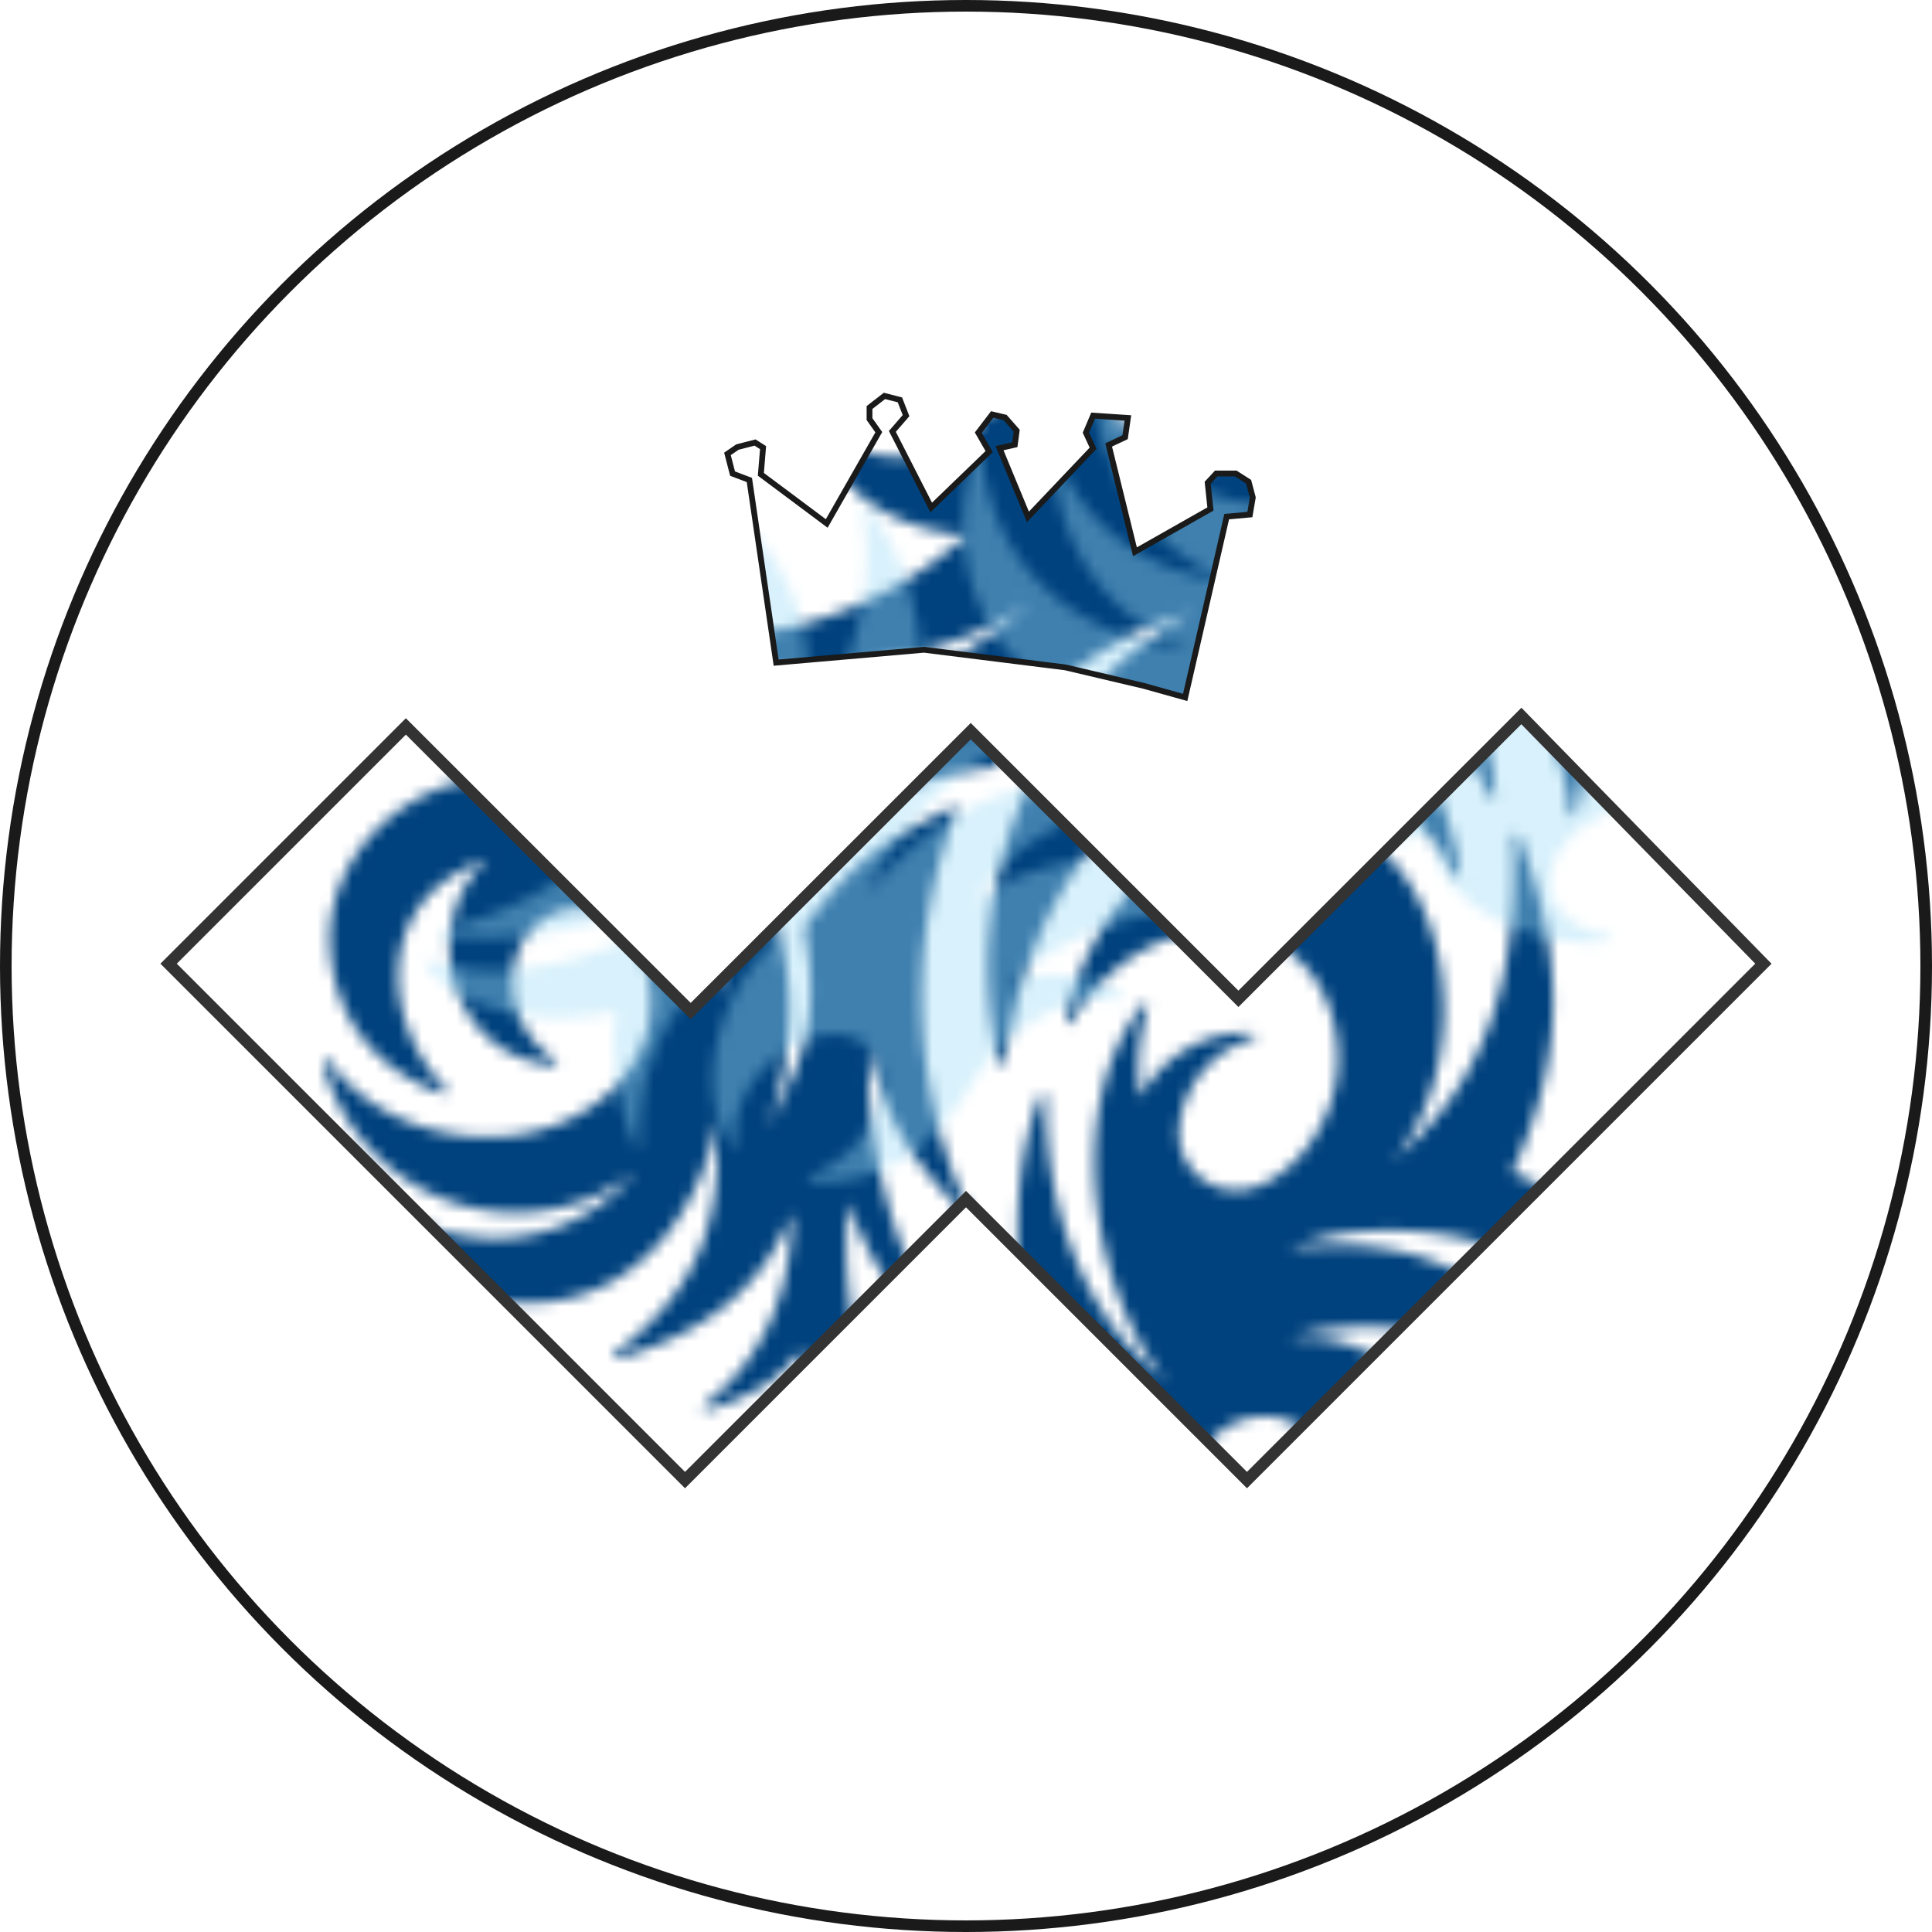 <svg id="shlogo" xmlns="http://www.w3.org/2000/svg" xmlns:xlink="http://www.w3.org/1999/xlink" viewBox="0 0 166.6 166.6"><defs><style>.cls-1{fill:none;}.cls-2{fill:#00427e;}.cls-3{fill:#9ddcf9;opacity:0.4;}.cls-4,.cls-6{stroke:#1a1a1a;}.cls-4,.cls-5,.cls-6{stroke-miterlimit:10;}.cls-4{fill:url(#linear-gradient);}.cls-5{stroke:#333;fill:url(#Jive);}.cls-6{stroke-width:0.5px;fill:url(#Jive-3);}</style><linearGradient id="linear-gradient" x1="0.5" y1="83.3" x2="166.1" y2="83.3" gradientUnits="userSpaceOnUse"><stop offset="0" stop-color="#fff"/><stop offset="1" stop-color="#fff"/></linearGradient><pattern id="Jive" data-name="Jive" x="-137.13" y="-29.86" width="164.22" height="168.54" patternUnits="userSpaceOnUse" viewBox="0 0 164.22 168.54"><rect class="cls-1" width="164.22" height="168.54"/><path class="cls-2" d="M26.7,93.59a.24.24,0,0,1,.24-.2c12.91-.14,24.76-3.27,34-11.52-8,5.56-22.94,7.51-31.52,3.62a.25.25,0,0,1-.14-.29A.23.23,0,0,1,29.5,85c10.68.29,19.28-3,26-9-6.87-.42-12.57-4.74-12.55-9.84a.25.25,0,0,1,.2-.25.24.24,0,0,1,.28.14C44.53,68.58,48.16,69.87,52,69c4.18-1,7-4.19,6.31-7.16-.48-2-2.44-3.41-5-3.79a.25.25,0,0,1,0-.5,17.43,17.43,0,0,1,3.31,0c6.49.62,11.52,4.6,12,9.18,4.72-.55,8.89-3.16,10.38-6.78a.27.27,0,0,1,.28-.15.26.26,0,0,1,.21.23c.38,4.75-1.26,7.84-5,10.85a21.87,21.87,0,0,1,17.26.54.27.27,0,0,1,.14.28.27.27,0,0,1-.24.21A16.22,16.22,0,0,0,80,77c18.25-5.14,33.08,6.2,28,23a.25.25,0,0,1-.27.18.25.25,0,0,1-.22-.23c-.92-9.71-7.71-16.12-17.86-17.08A17.46,17.46,0,0,1,101.1,98.41a.25.25,0,0,1-.48.12,16.75,16.75,0,0,0-14.16-9.81c6.33,2.58,10.39,8.6,11.57,16.42a.26.26,0,0,1-.18.28.26.26,0,0,1-.3-.13C93.69,97.71,85.39,92.5,75.1,96.48c-10.61,4.11-15.27,16.39-16.3,25a.26.26,0,0,1-.24.22.25.25,0,0,1-.26-.19c-3.72-15.69,3.58-31.95,16.64-38.84-7.1,2-13.44,6.26-17,13.35-8.29,1-14,3.86-16.86,9.24a.25.25,0,0,1-.29.13.26.26,0,0,1-.18-.27c.18-2.11.94-6.33,4.07-8.27-7,0-12.51-.89-17.8-3A.26.26,0,0,1,26.7,93.59Zm29.48,53.47a.26.26,0,0,0-.31,0,.25.25,0,0,0,0,.31c1.62,2.8.14,6.82-3,6.82-5.72,0-8.47-10.77-7.6-20.6,2.17,5.76,4,8.06,7.35,10.8a.24.24,0,0,0,.32,0,.25.25,0,0,0,.07-.32A46.5,46.5,0,0,1,47,120c1.46,6,3.2,9.32,8.13,14.38a.24.24,0,0,0,.32,0,.25.25,0,0,0,.09-.31,44.29,44.29,0,0,1-.95-34.27.25.25,0,0,0-.34-.32c-5.21,2.55-8.27,4.23-12.76,10.39,1.36,7.4.23,11-3.17,17.19,3.94-9.91,1.84-23.89-8.19-29.59a.25.25,0,0,0-.32.07.25.25,0,0,0,0,.33A17.89,17.89,0,0,1,34,115.85c1.53-10.39-7.59-19.12-17.78-19.12C6.61,96.73.06,104.24.6,111.67s5.45,11,9.67,12.5a.25.25,0,0,0,.3-.1.26.26,0,0,0,0-.32c-5.61-5.69-6.38-16.49,3.58-19.76-5.86,5.06-3.69,16.83,5.69,17.73a.26.26,0,0,0,.27-.17.26.26,0,0,0-.11-.3,8,8,0,0,1-3.67-6.57c0-4.68,3.42-6.51,5.67-6.51,3.42,0,6.26,3.25,6.26,8.18,0,5.84-5.26,10.68-12,11.43S3.43,125.63.46,121.32a.25.25,0,0,0-.31-.09.27.27,0,0,0-.14.3A17.15,17.15,0,0,0,26.9,131c-6.62,7.5-17,7.6-25.73-.09a.26.26,0,0,0-.32,0,.25.25,0,0,0-.07.31c2.67,5.41,9.25,11.82,18.6,10.89,8.56-.86,13.53-9,14.53-15.69.55,8.52-1.4,14.53-8.76,20.14a.28.28,0,0,0-.07.32.26.26,0,0,0,.3.13c6.78-2,12.23-5.43,15.05-12.55,0,6.16-2.14,12.38-7.53,16.51a.25.25,0,0,0-.07.32.26.26,0,0,0,.3.13c3.45-1,6.17-2.49,8.13-5.19,1.31,11.1,6.52,17.7,12.53,17.7,4.12,0,7.2-3,7.2-7.88A11.35,11.35,0,0,0,56.18,147.06Zm99.23-91.61c-3.16-3.91-9.54-5.4-16.43-4A22.82,22.82,0,0,0,137.37,40a.27.27,0,0,0-.29-.14.27.27,0,0,0-.2.26c.38,8.77-4.62,15.85-13.45,18.91,6.91-4.75,8.93-14.19,5.64-19.06a.25.25,0,0,0-.46.18c.37,2.06-.6,4.69-2.71,6.73-2.91,2.81-6.85,3.45-8.81,1.43s-1.2-6,1.71-8.76a9.72,9.72,0,0,1,3.44-2.19.24.24,0,0,0,.17-.27.25.25,0,0,0-.23-.22c-6.39-.55-10.77,3.25-13.51,7.88s-7.57,8.41-13.21,7.67a.25.25,0,0,0-.28.17.26.26,0,0,0,.11.3,11.05,11.05,0,0,0,9.86,1c-5.79,4.91-14,7.74-21.84,5.23a.25.25,0,0,0-.29.1.26.26,0,0,0,0,.31c5.91,6.56,17.69,6.69,25.11,1.37-3,4.32-7.07,7.49-14.29,8.48a.25.25,0,0,0-.22.22.24.24,0,0,0,.16.27c8.29,3.08,16.6,0,23.45-8.22a26.39,26.39,0,0,1-14.77,14,.24.24,0,0,0-.16.28.25.25,0,0,0,.24.21c3.94.08,7.49-.86,12.27-3.57-3.51,5.69-2.74,15.64,2.37,22.26a.24.24,0,0,0,.3.07.25.25,0,0,0,.15-.27c-1.18-7.2,1.3-15.33,5.61-19.64a18.16,18.16,0,0,0,5.89,19.64.27.27,0,0,0,.26,0,.26.26,0,0,0,.16-.21c1.23-9.42,11.77-19,20.6-19.77a.25.25,0,0,0,.23-.24.24.24,0,0,0-.2-.26,20.8,20.8,0,0,0-12.38,1A21.81,21.81,0,0,1,147.38,69a.25.25,0,0,0,.18-.27.27.27,0,0,0-.24-.22,20.44,20.44,0,0,0-12.73,3.53A31.43,31.43,0,0,1,154,58.56a.27.27,0,0,0,.2-.26.26.26,0,0,0-.23-.24c-11.92-1.3-21.75,3.32-28.22,11.92,1.65-4.9,6.36-9.76,12.94-12.62,5.85-2.55,11.85-3,16.43-1.51a.25.25,0,0,0,.27-.4ZM102.51,131c4.8-10.49,4.46-18.69.59-29.06a.28.28,0,0,0-.29-.16.26.26,0,0,0-.2.26c.62,12.63-2.83,21.66-10.3,27.81,8.25-9.85,4.35-29.56-8.82-29.56-9.59,0-17.52,8-19.46,17.53a.25.25,0,0,0,.16.28.26.26,0,0,0,.31-.1c2.84-4.76,7.41-7.85,12.46-7.85,8.13,0,10.54,6.46,10.54,11,0,6.19-4.93,11.35-8.71,11.35a4.94,4.94,0,0,1-5-4.93,8.86,8.86,0,0,1,6.38-8.16.26.26,0,0,0,.17-.28.24.24,0,0,0-.25-.22,10.47,10.47,0,0,0-9.63,5.57,17.45,17.45,0,0,1,.64-7.73.23.23,0,0,0-.12-.29.26.26,0,0,0-.32.06c-7.35,9.4-3.83,25.63,2,32.36-5.53-4-10.42-12.63-10.34-24.39a.25.25,0,0,0-.2-.25.26.26,0,0,0-.29.15c-4.11,10.25-1.93,29.25,9.28,39.85a20,20,0,0,1-9.12-.69.26.26,0,0,0-.3.12.25.25,0,0,0,.06.32c4.09,3.45,9.81,4.54,15.27,4.54C72.26,163,73.82,152,81.31,152c5.35,0,7.78,8.3,3.65,12.79a.26.26,0,0,0,0,.31.27.27,0,0,0,.3.1c4.78-1.66,9.94-5.79,9.94-11,0-5-4.81-9.39-11.8-9,8.82-2.5,18,.27,22.88,6.25a.26.26,0,0,0,.45-.22c-2.79-10.72-12-15.2-23.44-13.71,9.28-3.75,23.25-.48,29.42,7.31a.25.25,0,0,0,.31.08.27.27,0,0,0,.14-.28C111.76,137.92,108.27,133,102.51,131Z"/><path class="cls-3" d="M137.53,74.94a.26.26,0,0,1-.25.21c-12.91.14-24.75,3.27-34,11.52,8-5.56,22.94-7.51,31.53-3.62a.25.25,0,0,1,.14.29.26.26,0,0,1-.26.19c-10.68-.29-19.28,3-26,9,6.87.42,12.57,4.74,12.56,9.84a.27.27,0,0,1-.21.25.27.27,0,0,1-.28-.14c-1.12-2.49-4.75-3.79-8.58-2.89-4.18,1-7,4.19-6.3,7.17.47,2,2.43,3.4,4.95,3.79a.25.25,0,0,1,0,.5,17.53,17.53,0,0,1-3.32,0c-6.49-.62-11.51-4.6-12-9.18-4.71.55-8.88,3.16-10.38,6.77a.25.25,0,0,1-.27.16.26.26,0,0,1-.22-.23c-.37-4.75,1.26-7.84,5-10.86a21.8,21.8,0,0,1-17.25-.53.26.26,0,0,1-.15-.28.28.28,0,0,1,.25-.21,16.26,16.26,0,0,0,11.73-5.07c-18.26,5.13-33.09-6.2-28-23a.26.26,0,0,1,.27-.18.26.26,0,0,1,.23.23c.91,9.71,7.7,16.12,17.86,17.07A17.44,17.44,0,0,1,63.12,70.13a.25.25,0,0,1,.19-.26.27.27,0,0,1,.3.14,16.74,16.74,0,0,0,14.16,9.81c-6.34-2.58-10.4-8.6-11.57-16.42a.25.25,0,0,1,.17-.28.25.25,0,0,1,.3.13C70.54,70.83,78.83,76,89.12,72.06c10.62-4.11,15.27-16.39,16.3-25a.26.26,0,0,1,.24-.22.25.25,0,0,1,.26.19c3.72,15.69-3.58,31.95-16.63,38.84,7.09-2,13.44-6.26,17-13.35,8.3-1,14-3.87,16.86-9.24a.26.26,0,0,1,.3-.13.27.27,0,0,1,.18.27c-.18,2.11-.94,6.33-4.08,8.27,7,0,12.51.89,17.8,3A.26.26,0,0,1,137.53,74.94ZM108,21.47a.25.25,0,0,0,.36-.33c-1.62-2.8-.14-6.82,3-6.82,5.72,0,8.47,10.77,7.6,20.59-2.16-5.75-4-8-7.35-10.79a.24.24,0,0,0-.32,0,.25.25,0,0,0-.06.32,46.56,46.56,0,0,1,5.89,24.08c-1.46-6-3.19-9.32-8.12-14.38a.26.26,0,0,0-.33,0,.25.25,0,0,0-.09.31,44.24,44.24,0,0,1,1,34.27.27.27,0,0,0,.06.28.28.28,0,0,0,.29,0c5.2-2.55,8.26-4.23,12.75-10.39-1.36-7.4-.23-11,3.17-17.19C122,51.34,124.05,65.32,134.08,71a.25.25,0,0,0,.32-.07.25.25,0,0,0,0-.33,17.93,17.93,0,0,1-4.16-17.93c-1.53,10.39,7.6,19.12,17.78,19.12,9.6,0,16.15-7.51,15.61-14.94s-5.44-11-9.67-12.5a.25.25,0,0,0-.3.1.27.27,0,0,0,0,.32c5.61,5.69,6.38,16.49-3.58,19.76,5.86-5.06,3.69-16.83-5.69-17.73a.24.24,0,0,0-.26.17.26.26,0,0,0,.1.3,8,8,0,0,1,3.68,6.57c0,4.68-3.42,6.51-5.68,6.51-3.42,0-6.26-3.25-6.26-8.18,0-5.84,5.26-10.68,12-11.43s12.78,2.15,15.75,6.46a.26.26,0,0,0,.32.08.25.25,0,0,0,.14-.29,17.15,17.15,0,0,0-26.89-9.51c6.61-7.5,17-7.6,25.72.09a.26.26,0,0,0,.32,0,.24.24,0,0,0,.07-.31c-2.66-5.41-9.25-11.82-18.6-10.89-8.56.86-13.52,9-14.52,15.69-.56-8.52,1.39-14.53,8.75-20.14a.25.25,0,0,0,.07-.32.26.26,0,0,0-.3-.13c-6.78,2-12.23,5.43-15,12.55,0-6.16,2.13-12.38,7.52-16.51a.25.25,0,0,0,.07-.32.24.24,0,0,0-.29-.13c-3.45,1-6.17,2.49-8.14,5.18-1.31-11.1-6.52-17.69-12.53-17.69-4.12,0-7.2,3-7.2,7.87A11.36,11.36,0,0,0,108,21.47ZM8.81,113.09c3.16,3.91,9.54,5.39,16.43,4a22.7,22.7,0,0,0,1.62,11.49.25.25,0,0,0,.48-.12C27,119.68,32,112.6,40.79,109.54c-6.91,4.75-8.93,14.19-5.64,19.06a.25.25,0,0,0,.46-.19c-.37-2.06.61-4.68,2.71-6.72,2.91-2.81,6.85-3.45,8.81-1.43s1.2,5.95-1.7,8.76A9.75,9.75,0,0,1,42,131.21a.26.26,0,0,0-.17.27.26.26,0,0,0,.23.22c6.39.55,10.77-3.25,13.52-7.88s7.57-8.41,13.21-7.67A.26.26,0,0,0,69,116a.24.24,0,0,0-.11-.3,11.05,11.05,0,0,0-9.86-1.05c5.79-4.91,14.05-7.74,21.84-5.23a.25.25,0,0,0,.29-.1.26.26,0,0,0,0-.31c-5.9-6.57-17.69-6.7-25.11-1.37,3-4.32,7.07-7.49,14.3-8.48a.28.28,0,0,0,.22-.23.26.26,0,0,0-.17-.26c-8.29-3.08-16.6,0-23.44,8.22a26.34,26.34,0,0,1,14.76-14,.25.25,0,0,0,.17-.28.26.26,0,0,0-.25-.21c-3.94-.08-7.48.86-12.26,3.57,3.5-5.69,2.74-15.64-2.37-22.26a.28.28,0,0,0-.31-.08.26.26,0,0,0-.14.28c1.18,7.2-1.3,15.33-5.61,19.64a18.18,18.18,0,0,0-5.9-19.64.27.27,0,0,0-.26-.05.29.29,0,0,0-.16.21C33.41,83.44,22.87,93,14,93.8a.26.26,0,0,0-.23.24.25.25,0,0,0,.2.26,20.83,20.83,0,0,0,12.39-1,21.87,21.87,0,0,1-9.56,6.25.24.24,0,0,0-.17.27.25.25,0,0,0,.23.22,20.39,20.39,0,0,0,12.73-3.54A31.44,31.44,0,0,1,10.2,110a.25.25,0,0,0-.19.26.24.24,0,0,0,.22.24c11.92,1.3,21.75-3.32,28.22-11.92-1.65,4.9-6.36,9.76-12.94,12.62-5.85,2.54-11.85,2.95-16.42,1.51a.27.27,0,0,0-.29.1A.25.25,0,0,0,8.81,113.09ZM61.72,37.52c-4.81,10.49-4.47,18.69-.6,29a.26.26,0,0,0,.5-.1C61,53.85,64.44,44.82,71.91,38.67c-8.25,9.85-4.35,29.56,8.83,29.56,9.58,0,17.51-8,19.45-17.53a.25.25,0,0,0-.16-.29.24.24,0,0,0-.3.11c-2.85,4.76-7.41,7.85-12.46,7.85-8.14,0-10.54-6.46-10.54-11,0-6.18,4.92-11.34,8.7-11.34a4.94,4.94,0,0,1,5,4.93,8.87,8.87,0,0,1-6.38,8.16.26.26,0,0,0-.18.28.25.25,0,0,0,.25.22,10.46,10.46,0,0,0,9.63-5.57,17.45,17.45,0,0,1-.64,7.73.24.24,0,0,0,.12.29A.25.25,0,0,0,93.6,52c7.36-9.39,3.84-25.62-2-32.35C97.15,23.63,102,32.28,102,44a.26.26,0,0,0,.21.25.25.25,0,0,0,.28-.15c4.11-10.26,1.93-29.25-9.28-39.85a20,20,0,0,1,9.12.69.27.27,0,0,0,.3-.12.25.25,0,0,0-.06-.32C98.44,1.09,92.72,0,87.27,0c4.7,5.5,3.14,16.55-4.35,16.55-5.36,0-7.78-8.3-3.65-12.78a.27.27,0,0,0,0-.31.25.25,0,0,0-.3-.1c-4.78,1.66-9.94,5.79-9.94,11,0,5,4.81,9.39,11.8,9-8.82,2.5-18-.27-22.88-6.26a.25.25,0,0,0-.31-.06.24.24,0,0,0-.13.29c2.79,10.71,12,15.2,23.44,13.7-9.29,3.76-23.26.49-29.43-7.3a.25.25,0,0,0-.31-.08.27.27,0,0,0-.14.28C52.46,30.62,56,35.56,61.72,37.52Z"/></pattern><pattern id="Jive-3" data-name="Jive" width="164.22" height="168.54" patternUnits="userSpaceOnUse" viewBox="0 0 164.22 168.54"><rect class="cls-1" width="164.22" height="168.54"/><path class="cls-2" d="M26.7,93.59a.24.24,0,0,1,.24-.2c12.91-.14,24.76-3.27,34-11.52-8,5.56-22.94,7.51-31.52,3.62a.25.25,0,0,1-.14-.29A.23.23,0,0,1,29.5,85c10.68.29,19.28-3,26-9-6.87-.42-12.57-4.74-12.55-9.84a.25.25,0,0,1,.2-.25.24.24,0,0,1,.28.14C44.53,68.58,48.16,69.87,52,69c4.18-1,7-4.19,6.31-7.16-.48-2-2.44-3.41-5-3.79a.25.25,0,0,1,0-.5,17.43,17.43,0,0,1,3.31,0c6.49.62,11.52,4.6,12,9.18,4.72-.55,8.89-3.16,10.38-6.78a.27.27,0,0,1,.28-.15.26.26,0,0,1,.21.23c.38,4.75-1.26,7.84-5,10.85a21.87,21.87,0,0,1,17.26.54.27.27,0,0,1,.14.28.27.27,0,0,1-.24.21A16.22,16.22,0,0,0,80,77c18.25-5.14,33.08,6.2,28,23a.25.25,0,0,1-.27.18.25.25,0,0,1-.22-.23c-.92-9.71-7.71-16.12-17.86-17.08A17.46,17.46,0,0,1,101.1,98.41a.25.25,0,0,1-.48.12,16.75,16.75,0,0,0-14.16-9.81c6.33,2.58,10.39,8.6,11.57,16.42a.26.26,0,0,1-.18.28.26.26,0,0,1-.3-.13C93.69,97.71,85.39,92.5,75.1,96.48c-10.61,4.11-15.27,16.39-16.3,25a.26.26,0,0,1-.24.22.25.25,0,0,1-.26-.19c-3.72-15.69,3.58-31.95,16.64-38.84-7.1,2-13.44,6.26-17,13.35-8.29,1-14,3.86-16.86,9.24a.25.25,0,0,1-.29.13.26.26,0,0,1-.18-.27c.18-2.11.94-6.33,4.07-8.27-7,0-12.51-.89-17.8-3A.26.26,0,0,1,26.7,93.59Zm29.48,53.47a.26.26,0,0,0-.31,0,.25.25,0,0,0,0,.31c1.62,2.8.14,6.82-3,6.82-5.72,0-8.47-10.77-7.6-20.6,2.17,5.76,4,8.06,7.35,10.8a.24.24,0,0,0,.32,0,.25.25,0,0,0,.07-.32A46.5,46.5,0,0,1,47,120c1.46,6,3.2,9.32,8.13,14.38a.24.24,0,0,0,.32,0,.25.25,0,0,0,.09-.31,44.29,44.29,0,0,1-.95-34.27.25.25,0,0,0-.34-.32c-5.21,2.55-8.27,4.23-12.76,10.39,1.36,7.4.23,11-3.17,17.19,3.94-9.91,1.84-23.89-8.19-29.59a.25.25,0,0,0-.32.07.25.25,0,0,0,0,.33A17.89,17.89,0,0,1,34,115.85c1.53-10.39-7.59-19.12-17.78-19.12C6.61,96.73.06,104.24.6,111.67s5.45,11,9.67,12.5a.25.25,0,0,0,.3-.1.26.26,0,0,0,0-.32c-5.61-5.69-6.38-16.49,3.58-19.76-5.86,5.06-3.69,16.83,5.69,17.73a.26.26,0,0,0,.27-.17.26.26,0,0,0-.11-.3,8,8,0,0,1-3.67-6.57c0-4.68,3.42-6.51,5.67-6.51,3.42,0,6.26,3.25,6.26,8.18,0,5.84-5.26,10.68-12,11.43S3.43,125.63.46,121.32a.25.25,0,0,0-.31-.09.27.27,0,0,0-.14.3A17.15,17.15,0,0,0,26.9,131c-6.62,7.5-17,7.6-25.73-.09a.26.26,0,0,0-.32,0,.25.25,0,0,0-.07.31c2.67,5.41,9.25,11.82,18.6,10.89,8.56-.86,13.53-9,14.53-15.69.55,8.52-1.4,14.53-8.76,20.14a.28.28,0,0,0-.07.32.26.26,0,0,0,.3.13c6.78-2,12.23-5.43,15.05-12.55,0,6.16-2.14,12.38-7.53,16.51a.25.25,0,0,0-.07.32.26.26,0,0,0,.3.13c3.45-1,6.17-2.49,8.13-5.19,1.31,11.1,6.52,17.7,12.53,17.7,4.12,0,7.2-3,7.2-7.88A11.35,11.35,0,0,0,56.18,147.06Zm99.23-91.61c-3.16-3.91-9.54-5.4-16.43-4A22.82,22.82,0,0,0,137.37,40a.27.27,0,0,0-.29-.14.27.27,0,0,0-.2.26c.38,8.77-4.62,15.85-13.45,18.91,6.91-4.75,8.93-14.19,5.64-19.06a.25.25,0,0,0-.46.18c.37,2.06-.6,4.69-2.71,6.73-2.91,2.81-6.85,3.45-8.81,1.43s-1.2-6,1.71-8.76a9.72,9.72,0,0,1,3.44-2.19.24.24,0,0,0,.17-.27.25.25,0,0,0-.23-.22c-6.39-.55-10.77,3.25-13.51,7.88s-7.57,8.41-13.21,7.67a.25.25,0,0,0-.28.17.26.26,0,0,0,.11.3,11.05,11.05,0,0,0,9.86,1c-5.79,4.91-14,7.74-21.84,5.23a.25.25,0,0,0-.29.1.26.26,0,0,0,0,.31c5.91,6.56,17.69,6.69,25.11,1.37-3,4.32-7.07,7.49-14.29,8.48a.25.25,0,0,0-.22.22.24.24,0,0,0,.16.27c8.29,3.08,16.6,0,23.45-8.22a26.39,26.39,0,0,1-14.77,14,.24.24,0,0,0-.16.28.25.25,0,0,0,.24.21c3.94.08,7.49-.86,12.27-3.57-3.51,5.69-2.74,15.64,2.37,22.26a.24.24,0,0,0,.3.07.25.25,0,0,0,.15-.27c-1.18-7.2,1.3-15.33,5.61-19.64a18.16,18.16,0,0,0,5.89,19.64.27.27,0,0,0,.26,0,.26.26,0,0,0,.16-.21c1.23-9.42,11.77-19,20.6-19.77a.25.25,0,0,0,.23-.24.24.24,0,0,0-.2-.26,20.8,20.8,0,0,0-12.38,1A21.81,21.81,0,0,1,147.38,69a.25.25,0,0,0,.18-.27.27.27,0,0,0-.24-.22,20.44,20.44,0,0,0-12.73,3.53A31.43,31.43,0,0,1,154,58.56a.27.27,0,0,0,.2-.26.26.26,0,0,0-.23-.24c-11.92-1.3-21.75,3.32-28.22,11.92,1.65-4.9,6.36-9.76,12.94-12.62,5.85-2.55,11.85-3,16.43-1.51a.25.25,0,0,0,.27-.4ZM102.51,131c4.8-10.49,4.46-18.69.59-29.06a.28.28,0,0,0-.29-.16.26.26,0,0,0-.2.26c.62,12.63-2.83,21.66-10.3,27.81,8.25-9.85,4.35-29.56-8.82-29.56-9.59,0-17.52,8-19.46,17.53a.25.25,0,0,0,.16.28.26.26,0,0,0,.31-.1c2.84-4.76,7.41-7.85,12.46-7.85,8.13,0,10.54,6.46,10.54,11,0,6.19-4.93,11.35-8.71,11.35a4.94,4.94,0,0,1-5-4.93,8.86,8.86,0,0,1,6.38-8.16.26.26,0,0,0,.17-.28.24.24,0,0,0-.25-.22,10.47,10.47,0,0,0-9.63,5.57,17.45,17.45,0,0,1,.64-7.73.23.23,0,0,0-.12-.29.26.26,0,0,0-.32.06c-7.35,9.4-3.83,25.63,2,32.36-5.53-4-10.42-12.63-10.34-24.39a.25.25,0,0,0-.2-.25.26.26,0,0,0-.29.15c-4.11,10.25-1.93,29.25,9.28,39.85a20,20,0,0,1-9.12-.69.26.26,0,0,0-.3.12.25.25,0,0,0,.06.32c4.09,3.45,9.81,4.54,15.27,4.54C72.26,163,73.82,152,81.31,152c5.35,0,7.78,8.3,3.65,12.79a.26.26,0,0,0,0,.31.27.27,0,0,0,.3.1c4.78-1.66,9.94-5.79,9.94-11,0-5-4.81-9.39-11.8-9,8.82-2.5,18,.27,22.88,6.25a.26.26,0,0,0,.45-.22c-2.79-10.72-12-15.2-23.44-13.71,9.28-3.75,23.25-.48,29.42,7.31a.25.25,0,0,0,.31.08.27.27,0,0,0,.14-.28C111.76,137.92,108.27,133,102.51,131Z"/><path class="cls-3" d="M137.53,74.94a.26.26,0,0,1-.25.21c-12.91.14-24.75,3.27-34,11.52,8-5.56,22.94-7.51,31.53-3.62a.25.25,0,0,1,.14.29.26.26,0,0,1-.26.19c-10.68-.29-19.28,3-26,9,6.87.42,12.57,4.74,12.56,9.84a.27.27,0,0,1-.21.25.27.27,0,0,1-.28-.14c-1.12-2.49-4.75-3.79-8.58-2.89-4.18,1-7,4.19-6.3,7.17.47,2,2.43,3.4,4.95,3.79a.25.25,0,0,1,0,.5,17.53,17.53,0,0,1-3.32,0c-6.49-.62-11.51-4.6-12-9.18-4.71.55-8.88,3.16-10.38,6.77a.25.25,0,0,1-.27.16.26.26,0,0,1-.22-.23c-.37-4.75,1.26-7.84,5-10.86a21.8,21.8,0,0,1-17.25-.53.26.26,0,0,1-.15-.28.28.28,0,0,1,.25-.21,16.26,16.26,0,0,0,11.73-5.07c-18.26,5.13-33.09-6.2-28-23a.26.26,0,0,1,.27-.18.26.26,0,0,1,.23.23c.91,9.71,7.7,16.12,17.86,17.07A17.44,17.44,0,0,1,63.12,70.13a.25.25,0,0,1,.19-.26.27.27,0,0,1,.3.14,16.74,16.74,0,0,0,14.16,9.81c-6.34-2.58-10.4-8.6-11.57-16.42a.25.25,0,0,1,.17-.28.25.25,0,0,1,.3.13C70.54,70.83,78.83,76,89.12,72.06c10.62-4.11,15.27-16.39,16.3-25a.26.26,0,0,1,.24-.22.25.25,0,0,1,.26.19c3.72,15.69-3.58,31.95-16.63,38.84,7.09-2,13.44-6.26,17-13.35,8.3-1,14-3.87,16.86-9.24a.26.26,0,0,1,.3-.13.27.27,0,0,1,.18.27c-.18,2.11-.94,6.33-4.08,8.27,7,0,12.51.89,17.8,3A.26.26,0,0,1,137.53,74.94ZM108,21.47a.25.25,0,0,0,.36-.33c-1.62-2.8-.14-6.82,3-6.82,5.72,0,8.47,10.77,7.6,20.59-2.16-5.75-4-8-7.35-10.79a.24.24,0,0,0-.32,0,.25.25,0,0,0-.06.32,46.56,46.56,0,0,1,5.89,24.08c-1.46-6-3.19-9.32-8.12-14.38a.26.26,0,0,0-.33,0,.25.25,0,0,0-.09.31,44.24,44.24,0,0,1,1,34.27.27.27,0,0,0,.06.28.28.28,0,0,0,.29,0c5.2-2.55,8.26-4.23,12.75-10.39-1.36-7.4-.23-11,3.17-17.19C122,51.34,124.05,65.32,134.08,71a.25.25,0,0,0,.32-.07.25.25,0,0,0,0-.33,17.93,17.93,0,0,1-4.16-17.93c-1.53,10.39,7.6,19.12,17.78,19.12,9.6,0,16.15-7.51,15.61-14.94s-5.44-11-9.67-12.5a.25.25,0,0,0-.3.1.27.27,0,0,0,0,.32c5.61,5.69,6.38,16.49-3.58,19.76,5.86-5.06,3.69-16.83-5.69-17.73a.24.24,0,0,0-.26.17.26.26,0,0,0,.1.3,8,8,0,0,1,3.68,6.57c0,4.68-3.42,6.51-5.68,6.51-3.42,0-6.26-3.25-6.26-8.18,0-5.84,5.26-10.68,12-11.43s12.78,2.15,15.75,6.46a.26.26,0,0,0,.32.08.25.25,0,0,0,.14-.29,17.15,17.15,0,0,0-26.89-9.51c6.61-7.5,17-7.6,25.72.09a.26.26,0,0,0,.32,0,.24.24,0,0,0,.07-.31c-2.66-5.41-9.25-11.82-18.6-10.89-8.56.86-13.52,9-14.52,15.69-.56-8.52,1.39-14.53,8.75-20.14a.25.25,0,0,0,.07-.32.26.26,0,0,0-.3-.13c-6.78,2-12.23,5.43-15,12.55,0-6.16,2.13-12.38,7.52-16.51a.25.25,0,0,0,.07-.32.24.24,0,0,0-.29-.13c-3.45,1-6.17,2.49-8.14,5.18-1.31-11.1-6.52-17.69-12.53-17.69-4.12,0-7.2,3-7.2,7.87A11.36,11.36,0,0,0,108,21.47ZM8.81,113.09c3.16,3.91,9.54,5.39,16.43,4a22.7,22.7,0,0,0,1.62,11.49.25.25,0,0,0,.48-.12C27,119.68,32,112.6,40.79,109.54c-6.91,4.75-8.93,14.19-5.64,19.06a.25.25,0,0,0,.46-.19c-.37-2.06.61-4.68,2.71-6.72,2.91-2.81,6.85-3.45,8.81-1.43s1.2,5.95-1.7,8.76A9.75,9.75,0,0,1,42,131.21a.26.26,0,0,0-.17.27.26.26,0,0,0,.23.22c6.39.55,10.77-3.25,13.52-7.88s7.57-8.41,13.21-7.67A.26.26,0,0,0,69,116a.24.24,0,0,0-.11-.3,11.05,11.05,0,0,0-9.86-1.05c5.79-4.91,14.05-7.74,21.84-5.23a.25.25,0,0,0,.29-.1.26.26,0,0,0,0-.31c-5.9-6.57-17.69-6.7-25.11-1.37,3-4.32,7.07-7.49,14.3-8.48a.28.28,0,0,0,.22-.23.26.26,0,0,0-.17-.26c-8.29-3.08-16.6,0-23.44,8.22a26.34,26.34,0,0,1,14.76-14,.25.25,0,0,0,.17-.28.26.26,0,0,0-.25-.21c-3.94-.08-7.48.86-12.26,3.57,3.5-5.69,2.74-15.64-2.37-22.26a.28.28,0,0,0-.31-.08.26.26,0,0,0-.14.28c1.18,7.2-1.3,15.33-5.61,19.64a18.18,18.18,0,0,0-5.9-19.64.27.27,0,0,0-.26-.05.29.29,0,0,0-.16.21C33.41,83.44,22.87,93,14,93.8a.26.26,0,0,0-.23.24.25.25,0,0,0,.2.26,20.83,20.83,0,0,0,12.39-1,21.87,21.87,0,0,1-9.56,6.25.24.24,0,0,0-.17.27.25.25,0,0,0,.23.22,20.39,20.39,0,0,0,12.73-3.54A31.44,31.44,0,0,1,10.2,110a.25.25,0,0,0-.19.26.24.24,0,0,0,.22.24c11.92,1.3,21.75-3.32,28.22-11.92-1.65,4.9-6.36,9.76-12.94,12.62-5.85,2.54-11.85,2.95-16.42,1.51a.27.27,0,0,0-.29.1A.25.25,0,0,0,8.81,113.09ZM61.72,37.52c-4.81,10.49-4.47,18.69-.6,29a.26.26,0,0,0,.5-.1C61,53.85,64.44,44.82,71.91,38.67c-8.25,9.85-4.35,29.56,8.83,29.56,9.58,0,17.51-8,19.45-17.53a.25.25,0,0,0-.16-.29.24.24,0,0,0-.3.11c-2.85,4.76-7.41,7.85-12.46,7.85-8.14,0-10.54-6.46-10.54-11,0-6.18,4.92-11.34,8.7-11.34a4.94,4.94,0,0,1,5,4.93,8.87,8.87,0,0,1-6.38,8.16.26.26,0,0,0-.18.28.25.25,0,0,0,.25.22,10.46,10.46,0,0,0,9.63-5.57,17.45,17.45,0,0,1-.64,7.73.24.24,0,0,0,.12.29A.25.25,0,0,0,93.6,52c7.36-9.39,3.84-25.62-2-32.35C97.15,23.63,102,32.28,102,44a.26.26,0,0,0,.21.25.25.25,0,0,0,.28-.15c4.11-10.26,1.93-29.25-9.28-39.85a20,20,0,0,1,9.12.69.27.27,0,0,0,.3-.12.25.25,0,0,0-.06-.32C98.44,1.09,92.72,0,87.27,0c4.7,5.5,3.14,16.55-4.35,16.55-5.36,0-7.78-8.3-3.65-12.78a.27.27,0,0,0,0-.31.25.25,0,0,0-.3-.1c-4.78,1.66-9.94,5.79-9.94,11,0,5,4.81,9.39,11.8,9-8.82,2.5-18-.27-22.88-6.26a.25.25,0,0,0-.31-.06.24.24,0,0,0-.13.29c2.79,10.71,12,15.2,23.44,13.7-9.29,3.76-23.26.49-29.43-7.3a.25.25,0,0,0-.31-.08.27.27,0,0,0-.14.28C52.46,30.62,56,35.56,61.72,37.52Z"/></pattern></defs><title>shlogoldpi</title><circle class="cls-4" cx="83.3" cy="83.3" r="82.8"/><polygon id="letter" class="cls-5" points="152.06 83.1 107.53 127.63 83.3 103.4 59.07 127.63 14.54 83.1 35 62.64 59.56 87.19 83.71 63.05 106.79 86.13 131.19 61.74 152.06 83.1"/><path id="crown" class="cls-6" d="M199.86,69l.44,1.7,1.45.55L204.06,87l12.75-1.11L229,87.41,235.75,89l3.58,1,3.58-15.59,2-.18.25-1.47-.36-1.36-1.11-.71-1.68,0-.74.8.24,2.26L235,77.44l-2.27-9.21,1.42-.67.24-1.66-3-.2-.62,1.47.62,1.34-5.62,5.92-2.45-5.92,1.32-.3L224.8,67l-1-1.14-1.11-.26-1.2,1.57.94,1.63-5,4.82-3.35-6.56,1.18-1.36-.53-1.36L213.4,64l-1.29,1v1l.8,1.13L208.42,75l-5.68-4.24.19-2.3-.69-.44-1.52.39Z" transform="translate(-137.13 -29.86)"/></svg>